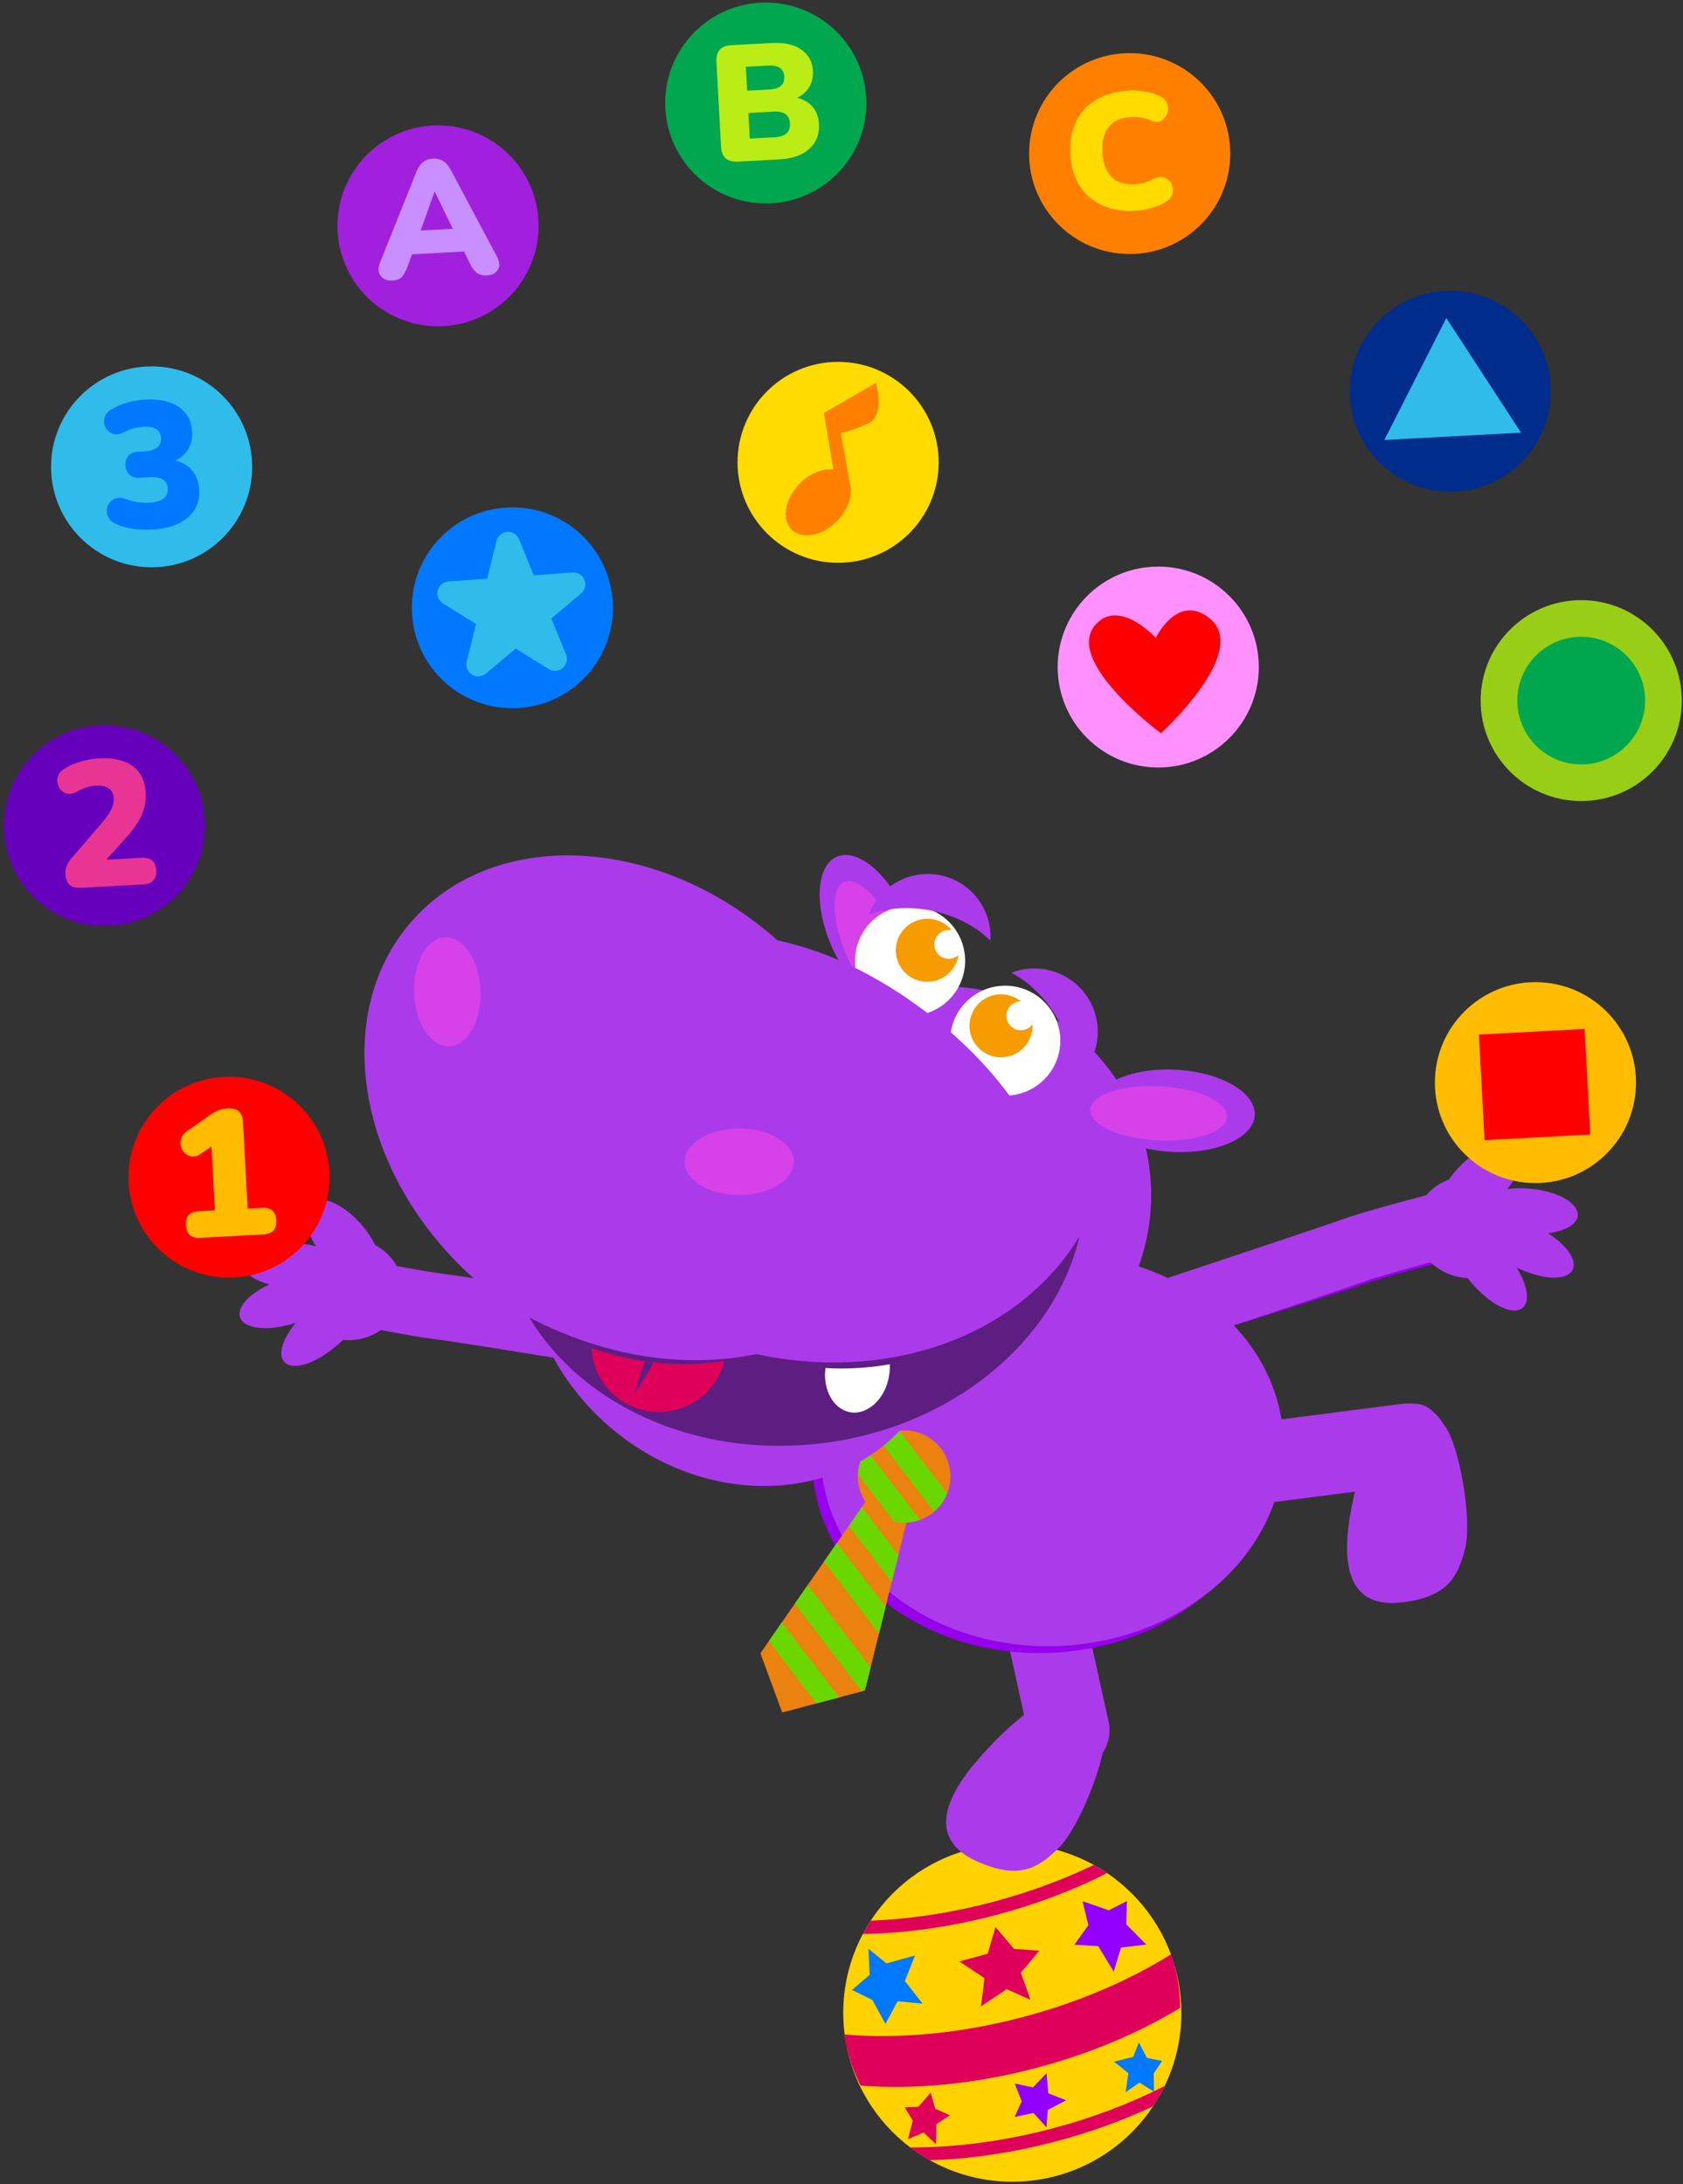 <svg width="332" height="431" viewBox="0 0 332 431" fill="none" xmlns="http://www.w3.org/2000/svg">
<rect x="0" y="0" width="332" height="431" fill="#333333" stroke="none"/>
<g clip-path="url(#clip0_2164_6447)">
<path d="M202.913 430.329C221.243 428.553 234.661 412.265 232.883 393.95C231.105 375.635 214.805 362.228 196.474 364.004C178.144 365.781 164.725 382.068 166.503 400.383C168.281 418.699 184.582 432.106 202.913 430.329Z" fill="#FFD200"/>
<path d="M166.506 401.439C166.683 402.575 166.92 403.712 167.22 404.849C167.844 407.205 168.713 409.433 169.778 411.515C180.218 412.343 192.174 411.27 204.471 408.014C215.148 405.19 224.782 401.066 232.806 396.177C232.792 393.408 232.433 390.593 231.691 387.788C231.495 387.046 231.268 386.328 231.027 385.609C222.83 390.73 212.886 395.059 201.818 397.987C189.275 401.307 177.092 402.353 166.506 401.434V401.439Z" fill="#DF0059"/>
<path d="M196.374 380.234L200.02 384.545L205.035 384.904L201.371 389.234L203.269 394.581L198.582 392.485L193.512 395.886L194.213 390.316L189.252 387.024L194.836 385.496L196.374 380.234Z" fill="#DF0059"/>
<path d="M171.316 384.527L174.884 387.406L180.505 385.846L178.502 390.866L181.984 395.355L177.06 394.873L174.67 399.338L172.085 394.622L168.076 392.649L171.558 389.661L171.316 384.527Z" fill="#0079FF"/>
<path d="M213.555 375.135L214.697 379.865L211.948 383.73L216.645 384.007L219.703 389.027L221.137 384.289L226.107 383.703L222.179 379.696L222.306 375.117L218.729 376.936L213.555 375.135Z" fill="#9200FF"/>
<path d="M200.166 411.106L201.549 414.635L200.156 417.704L203.884 416.931L206.437 419.755L206.696 416.322L210.324 414.421L206.81 413.052L206.451 409.078L203.765 411.879L200.166 411.106Z" fill="#9200FF"/>
<path d="M224.669 402.988L223.549 405.849L219.753 406.803L222.589 409.068L222.052 412.838L224.76 410.923L227.64 412.733L227.577 409.127L229.256 406.649L226.239 406.058L224.669 402.988Z" fill="#0079FF"/>
<path d="M183.581 412.924L184.487 416.061L187.377 417.403L184.728 419.122L184.615 423.064L182.202 420.777L179.112 422.082L180.073 418.444L178.475 415.816L181.165 415.693L183.581 412.924Z" fill="#DF0059"/>
<path d="M196.479 377.856C204.434 375.751 211.816 372.922 218.379 369.593C217.528 369.021 216.654 368.484 215.758 367.988C209.691 370.903 202.983 373.391 195.801 375.291C187.504 377.488 179.367 378.684 171.744 378.984C171.189 379.834 170.679 380.712 170.206 381.608C178.457 381.476 187.377 380.266 196.479 377.856Z" fill="#DF0059"/>
<path d="M207.638 419.965C197.863 422.552 188.305 423.757 179.549 423.725C180.778 424.653 182.061 425.494 183.404 426.245C191.273 426.008 199.71 424.803 208.316 422.525C215.175 420.711 221.601 418.355 227.449 415.613C228.3 414.335 229.06 412.994 229.729 411.611C223.117 414.981 215.671 417.841 207.638 419.965Z" fill="#DF0059"/>
<path fill-rule="evenodd" clip-rule="evenodd" d="M217.947 341.882C217.56 337.075 216.822 335.652 213.7 334.22C210.578 332.783 203.761 335.134 193.703 346.279C180.3 361.14 189.329 365.846 193.398 367.565C200.903 370.721 204.626 368.829 208.853 364.619C213.086 360.408 218.333 346.693 217.947 341.886V341.882Z" fill="#AB3BEA"/>
<path d="M206.423 321.27L210.874 341.41" stroke="#AB3BEA" stroke-width="16" stroke-miterlimit="10" stroke-linecap="round"/>
<path d="M148.083 267.651C148.083 267.651 91.818 258.37 86.402 257.76C82.602 257.333 71.543 255.109 71.543 255.109" stroke="#AB3BEA" stroke-width="13" stroke-miterlimit="10" stroke-linecap="round"/>
<path d="M74 245.669C73.404 244.46 72.612 243.214 71.616 242.009C68.084 237.73 63.478 235.606 61.335 237.261C59.533 238.657 60.038 242.263 62.331 245.92C62.081 245.856 61.826 245.788 61.558 245.729C56.556 244.564 50.758 245.387 48.624 247.561C46.557 249.644 48.596 252.208 53.152 253.45C50.421 254.696 48.241 256.406 47.509 258.102C46.28 260.912 49.411 262.608 54.49 261.899C55.746 261.726 57.057 261.426 58.34 261.026C56.606 263.095 55.5 265.287 55.5 266.983C55.491 270.048 59.036 270.361 63.415 267.688C64.885 266.796 66.35 265.641 67.661 264.395C68.052 264.432 68.444 264.45 68.844 264.441C74.774 264.354 79.516 259.789 79.434 254.246C79.38 250.553 77.2 247.366 74 245.665V245.669Z" fill="#AB3BEA"/>
<path fill-rule="evenodd" clip-rule="evenodd" d="M251.488 284.971C250.332 263.617 228.979 247.406 203.784 248.765C178.594 250.125 159.106 268.537 160.262 289.891C161.418 311.245 182.776 327.457 207.966 326.097C233.156 324.737 252.644 306.325 251.488 284.966V284.971Z" fill="#9600EC"/>
<path d="M248.994 288.612L277.739 284.912" stroke="#AB3BEA" stroke-width="16" stroke-miterlimit="10" stroke-linecap="round"/>
<path fill-rule="evenodd" clip-rule="evenodd" d="M285.084 281.438C282.271 277.518 280.911 276.677 277.497 277.054C274.08 277.432 269.447 282.952 266.57 297.681C262.743 317.316 272.905 316.703 277.279 316.084C285.339 314.929 287.551 311.391 289.007 305.603C290.463 299.814 287.892 285.358 285.089 281.438H285.084Z" fill="#AB3BEA"/>
<path fill-rule="evenodd" clip-rule="evenodd" d="M253.177 283.621C252.021 262.267 230.667 246.056 205.472 247.416C180.282 248.775 160.794 267.187 161.95 288.542C163.106 309.896 184.464 326.107 209.655 324.747C234.845 323.388 254.333 304.976 253.177 283.617V283.621Z" fill="#AB3BEA"/>
<path d="M244.593 255.942C244.593 255.942 263.194 250.145 268.332 248.33C271.936 247.057 282.859 244.229 282.859 244.229" stroke="#9600EC" stroke-width="10" stroke-miterlimit="10" stroke-linecap="round"/>
<path d="M231.602 258.592C231.602 258.592 261.415 248.711 267.363 246.591C271.535 245.108 284.179 241.812 284.179 241.812" stroke="#AB3BEA" stroke-width="13" stroke-miterlimit="10" stroke-linecap="round"/>
<path d="M285.803 232.759C286.559 231.645 287.519 230.522 288.67 229.463C292.762 225.716 297.613 224.242 299.511 226.179C301.104 227.807 300.103 231.313 297.326 234.615C297.581 234.588 297.841 234.556 298.118 234.533C303.234 234.074 308.859 235.683 310.675 238.134C312.432 240.485 310.06 242.741 305.377 243.341C307.912 244.951 309.828 246.947 310.324 248.73C311.153 251.685 307.817 252.931 302.883 251.526C301.664 251.181 300.408 250.703 299.188 250.13C300.621 252.418 301.409 254.741 301.177 256.424C300.763 259.461 297.208 259.284 293.24 256.028C291.911 254.941 290.614 253.6 289.49 252.181C289.098 252.163 288.707 252.127 288.311 252.063C282.449 251.158 278.385 245.983 279.231 240.504C279.796 236.852 282.399 233.996 285.799 232.755L285.803 232.759Z" fill="#AB3BEA"/>
<path d="M179.595 297.259L170.611 333.578L154.3 337.898L150.004 326.22L172.113 294.33L179.595 297.259Z" fill="#EB810F"/>
<path d="M171.371 285.468C168.126 289.324 168.622 295.072 172.481 298.31C176.336 301.547 182.089 301.052 185.334 297.2C188.579 293.353 188.082 287.601 184.228 284.358C180.368 281.121 174.616 281.616 171.375 285.468H171.371Z" fill="#EB810F"/>
<path d="M165.527 334.92L154.227 320.132L151.669 323.82L161.054 336.107L165.527 334.92ZM170.001 297.377L167.439 301.069L175.908 312.156L177.228 306.84L170.001 297.382V297.377ZM171.744 328.99L159.342 312.747L156.789 316.435L169.996 333.733L170.097 333.71L170.779 332.901L171.749 328.985L171.744 328.99ZM174.702 317.026L165.099 304.448L162.542 308.141L173.387 322.346L174.702 317.031V317.026Z" fill="#6BD700"/>
<path d="M173.191 283.825L184.237 298.286C184.624 297.958 184.992 297.604 185.329 297.204C185.989 296.426 186.485 295.562 186.836 294.657L177.383 282.279C175.899 282.438 174.457 282.961 173.187 283.83L173.191 283.825ZM170.916 286.058C169.869 287.522 169.323 289.209 169.246 290.906L176.359 300.223C178.061 300.605 179.836 300.482 181.474 299.891L170.916 286.058Z" fill="#6BD700"/>
<path d="M81.355 181.634C97.789 163.108 129.988 164.818 153.267 185.454C153.298 185.481 153.321 185.513 153.353 185.54C156.93 186.327 160.521 187.423 164.071 188.882C168.595 190.742 172.763 193.039 176.532 195.672C188.751 192.843 202.104 195.613 212.426 204.302C229.839 218.968 232.059 244.96 217.382 262.358C208.276 273.14 194.827 278.097 181.761 276.801C180.914 278.147 179.972 279.456 178.926 280.702C165.236 296.922 139.154 297.441 120.649 281.866C113.809 276.105 108.962 268.947 106.268 261.381C101.912 258.975 97.703 256.024 93.743 252.518C70.46 231.896 64.912 200.155 81.35 181.629L81.355 181.634Z" fill="#AB3BEA"/>
<path d="M149.184 267.178C175.399 272.843 200.985 263.712 212.972 243.891C207.811 265.977 185.284 283.562 157.763 285.171C134.512 286.531 114.105 276.113 104.411 259.947C119.22 267.696 135.103 270.138 149.189 267.173V267.182L149.184 267.178Z" fill="#5E1E81"/>
<path d="M178.616 180.256C182.061 188.205 181.579 196.063 177.542 197.818C173.505 199.583 167.439 194.567 163.994 186.618C160.549 178.669 161.031 170.812 165.059 169.047C169.105 167.292 175.171 172.312 178.616 180.247V180.256Z" fill="#AB3BEA"/>
<path d="M176.814 184.331C179.786 191.179 180.004 197.691 177.301 198.868C174.598 200.046 170.001 195.444 167.025 188.596C164.053 181.748 163.834 175.236 166.538 174.049C169.241 172.871 173.838 177.473 176.814 184.331Z" fill="#D741EA"/>
<path d="M232.032 211.073C223.235 210.6 215.921 213.842 215.68 218.322C215.448 222.805 222.379 226.816 231.172 227.289C239.969 227.762 247.292 224.52 247.524 220.04C247.756 215.557 240.825 211.546 232.032 211.073Z" fill="#AB3BEA"/>
<path d="M228.842 214.334C221.392 213.943 215.225 216.017 215.066 218.968C214.907 221.919 220.814 224.625 228.264 225.007C235.714 225.398 241.881 223.325 242.04 220.373C242.199 217.422 236.292 214.716 228.842 214.334Z" fill="#D741EA"/>
<path d="M187.832 196.572C191.696 191.988 191.118 185.145 186.531 181.284C181.943 177.423 175.094 178.001 171.23 182.585C167.366 187.168 167.953 194.012 172.531 197.873C177.119 201.733 183.968 201.156 187.832 196.572Z" fill="white"/>
<path d="M206.605 212.333C210.469 207.749 209.882 200.905 205.295 197.045C200.716 193.184 193.858 193.771 189.994 198.345C186.13 202.929 186.717 209.773 191.295 213.633C195.874 217.494 202.732 216.916 206.596 212.333H206.605Z" fill="white"/>
<path d="M179.872 192.92C182.867 194.607 186.663 193.547 188.36 190.555C188.738 189.891 188.979 189.173 189.097 188.445C188.21 189.245 186.867 189.445 185.761 188.827C184.396 188.058 183.9 186.312 184.683 184.944C185.315 183.834 186.576 183.302 187.75 183.557C187.277 182.97 186.69 182.479 185.998 182.088C183.003 180.392 179.208 181.46 177.519 184.452C175.822 187.445 176.882 191.242 179.877 192.938V192.929L179.872 192.92Z" fill="#F69C00"/>
<path d="M195.542 208.322C198.809 209.382 202.323 207.595 203.383 204.33C203.629 203.588 203.715 202.852 203.684 202.115C202.978 203.084 201.699 203.538 200.498 203.147C199 202.656 198.186 201.047 198.668 199.555C199.064 198.341 200.188 197.577 201.399 197.586C200.825 197.118 200.147 196.74 199.392 196.49C196.124 195.431 192.615 197.204 191.55 200.483C190.481 203.752 192.274 207.249 195.546 208.318H195.537L195.542 208.322Z" fill="#F69C00"/>
<path d="M142.886 268.519C142.681 269.347 142.394 270.165 142.017 270.961C138.894 277.609 130.971 280.465 124.317 277.346C119.716 275.19 116.926 270.738 116.681 266C125.564 269.042 134.607 269.893 142.877 268.519H142.886Z" fill="#DF0059"/>
<path fill-rule="evenodd" clip-rule="evenodd" d="M128.923 268.811C127.658 271.417 125.218 274.832 125.218 274.832C125.218 274.832 126.37 270.88 127.193 268.584C127.767 268.666 128.349 268.748 128.918 268.811H128.923Z" fill="#5E1E81"/>
<path d="M175.521 269.184C175.562 269.966 175.517 270.784 175.362 271.616C174.561 276.118 171.116 279.256 167.684 278.647C164.389 278.051 162.291 274.222 162.833 269.938C167.207 270.179 171.466 269.916 175.531 269.193L175.521 269.184Z" fill="white"/>
<path d="M145.839 235.797C151.779 235.806 156.598 232.864 156.598 229.24C156.598 225.615 151.783 222.678 145.83 222.678C139.891 222.678 135.072 225.611 135.072 229.244C135.072 232.877 139.9 235.806 145.839 235.806V235.797Z" fill="#D741EA"/>
<path d="M94.79 195.458C94.581 189.528 91.459 184.822 87.836 184.958C84.213 185.09 81.451 190.01 81.674 195.949C81.892 201.879 85.005 206.585 88.641 206.449C92.273 206.312 95.027 201.387 94.804 195.458H94.794H94.79Z" fill="#D741EA"/>
<path d="M211.816 213.37C216.59 209.591 218.019 202.797 214.888 197.363C211.766 191.929 205.167 189.724 199.506 191.947C202.969 193.752 206.228 196.867 208.599 200.974C210.97 205.089 212.012 209.482 211.83 213.37H211.821H211.816Z" fill="#AB3BEA"/>
<path d="M195.369 185.599C195.756 179.583 191.687 174.021 185.602 172.721C179.522 171.42 173.528 174.808 171.403 180.456C175.016 179.105 179.495 178.769 184.082 179.751C188.679 180.742 192.62 182.884 195.369 185.594V185.603V185.599Z" fill="#AB3BEA"/>
<path d="M152.347 185.536C161.659 186.995 172.832 192.047 183.313 200.173C191.864 206.803 198.532 214.388 202.728 221.655C208.175 231.104 144.192 184.253 152.352 185.536H152.347Z" fill="#AB3BEA"/>
<path d="M101.075 139.749C112.031 139.749 120.913 130.875 120.913 119.927C120.913 108.98 112.031 100.105 101.075 100.105C90.119 100.105 81.237 108.98 81.237 119.927C81.237 130.875 90.119 139.749 101.075 139.749Z" fill="#0078FF"/>
<path d="M100.606 104.975C100.424 104.943 100.242 104.934 100.051 104.948C99.036 105.02 98.189 105.739 97.944 106.726L96.105 114.179L88.445 114.733C87.431 114.806 86.575 115.525 86.334 116.511C86.093 117.498 86.511 118.526 87.376 119.062L93.902 123.11L92.064 130.563C91.822 131.549 92.241 132.577 93.101 133.114C93.365 133.277 93.656 133.387 93.952 133.437C94.617 133.546 95.313 133.368 95.85 132.914L101.721 127.966L108.247 132.018C108.511 132.181 108.803 132.291 109.098 132.341C109.763 132.45 110.459 132.272 110.996 131.822C111.774 131.167 112.038 130.085 111.661 129.148L108.766 122.041L114.587 117.134C115.024 116.784 115.338 116.279 115.438 115.688C115.647 114.438 114.824 113.256 113.59 113.005C113.563 113.001 113.536 112.996 113.508 112.992C113.449 112.983 113.381 112.974 113.322 112.969C113.181 112.955 113.04 112.955 112.898 112.969L105.289 113.519L102.395 106.412C102.081 105.643 101.393 105.116 100.606 104.984V104.975Z" fill="#2FBCEA"/>
<path d="M151.059 40.144C162.016 40.144 170.897 31.269 170.897 20.322C170.897 9.375 162.016 0.5 151.059 0.5C140.103 0.5 131.221 9.375 131.221 20.322C131.221 31.269 140.103 40.144 151.059 40.144Z" fill="#00A74E"/>
<path d="M145.534 31.891C143.445 32.005 142.349 31.027 142.235 28.963L141.329 12.178C141.215 10.114 142.207 9.027 144.292 8.913L152.252 8.486C154.732 8.354 156.68 8.786 158.095 9.787C159.511 10.787 160.271 12.192 160.366 13.993C160.43 15.189 160.189 16.248 159.638 17.171C159.087 18.095 158.291 18.804 157.249 19.295C158.555 19.618 159.579 20.223 160.325 21.105C161.072 21.992 161.481 23.119 161.554 24.488C161.663 26.507 161.026 28.14 159.643 29.381C158.259 30.622 156.316 31.309 153.817 31.445L145.534 31.891ZM147.396 17.899L151.669 17.667C152.757 17.608 153.544 17.372 154.036 16.953C154.527 16.535 154.75 15.925 154.705 15.121C154.659 14.316 154.372 13.738 153.84 13.383C153.308 13.033 152.497 12.883 151.41 12.942L147.136 13.174L147.391 17.899H147.396ZM147.905 27.348L152.766 27.085C153.876 27.026 154.673 26.771 155.16 26.316C155.647 25.866 155.87 25.216 155.824 24.37C155.779 23.524 155.488 22.906 154.955 22.519C154.423 22.133 153.599 21.973 152.493 22.032L147.632 22.296L147.905 27.348Z" fill="#BAEC16"/>
<path d="M20.598 182.733C31.555 182.733 40.436 173.859 40.436 162.912C40.436 151.964 31.555 143.09 20.598 143.09C9.642 143.09 0.76 151.964 0.76 162.912C0.76 173.859 9.642 182.733 20.598 182.733Z" fill="#6600BC"/>
<path d="M15.988 175.167C14.95 175.222 14.19 175.022 13.708 174.567C13.221 174.112 12.957 173.412 12.902 172.471C12.866 171.811 12.975 171.216 13.23 170.684C13.485 170.152 13.844 169.624 14.313 169.106L20.143 162.317C21.008 161.302 21.618 160.429 21.968 159.688C22.319 158.951 22.473 158.228 22.437 157.524C22.341 155.737 21.149 154.904 18.869 155.027C18.304 155.059 17.704 155.168 17.062 155.355C16.425 155.541 15.76 155.846 15.073 156.259C14.454 156.601 13.881 156.719 13.357 156.619C12.834 156.519 12.393 156.278 12.042 155.891C11.692 155.509 11.46 155.064 11.35 154.55C11.241 154.036 11.287 153.522 11.496 153.004C11.705 152.485 12.106 152.044 12.697 151.68C13.749 151.057 14.85 150.58 16.002 150.248C17.153 149.916 18.314 149.716 19.492 149.652C22.364 149.498 24.594 150.002 26.178 151.166C27.762 152.331 28.622 154.09 28.749 156.441C28.831 157.947 28.567 159.402 27.957 160.802C27.347 162.203 26.287 163.735 24.771 165.395L20.962 169.633L27.989 169.256C29.778 169.16 30.72 169.983 30.815 171.72C30.911 173.457 30.064 174.417 28.276 174.512L15.988 175.176V175.167Z" fill="#E83593"/>
<path d="M302.893 233.437C313.849 233.437 322.731 224.562 322.731 213.615C322.731 202.667 313.849 193.793 302.893 193.793C291.936 193.793 283.054 202.667 283.054 213.615C283.054 224.562 291.936 233.437 302.893 233.437Z" fill="#FFBC00"/>
<path d="M312.587 203.014L291.733 204.139L292.859 224.976L313.713 223.851L312.587 203.014Z" fill="#FF0000"/>
<path d="M228.482 151.439C239.439 151.439 248.321 142.564 248.321 131.617C248.321 120.669 239.439 111.795 228.482 111.795C217.526 111.795 208.644 120.669 208.644 131.617C208.644 142.564 217.526 151.439 228.482 151.439Z" fill="#FF91FF"/>
<path d="M228 125.87C228 125.87 221.374 118.562 216.663 122.709C208.704 129.717 229.015 144.673 229.015 144.673C229.015 144.673 246.823 128.535 238.568 121.964C232.264 116.948 228 125.87 228 125.87Z" fill="#FF0000"/>
<path d="M222.848 50.124C233.804 50.124 242.686 41.25 242.686 30.302C242.686 19.355 233.804 10.48 222.848 10.48C211.892 10.48 203.01 19.355 203.01 30.302C203.01 41.25 211.892 50.124 222.848 50.124Z" fill="#FF8000"/>
<path d="M223.972 41.576C221.428 41.712 219.216 41.344 217.337 40.462C215.457 39.584 213.987 38.279 212.922 36.547C211.857 34.819 211.261 32.759 211.134 30.367C211.006 27.975 211.375 25.869 212.249 24.046C213.118 22.222 214.442 20.772 216.217 19.699C217.992 18.621 220.149 18.016 222.693 17.88C223.695 17.825 224.737 17.88 225.829 18.052C226.917 18.221 227.886 18.512 228.737 18.926C229.365 19.217 229.811 19.608 230.075 20.094C230.339 20.581 230.458 21.086 230.421 21.613C230.385 22.136 230.221 22.613 229.925 23.046C229.634 23.477 229.252 23.773 228.778 23.941C228.305 24.11 227.782 24.064 227.199 23.814C225.884 23.255 224.55 23.009 223.203 23.082C221.182 23.191 219.69 23.846 218.729 25.037C217.769 26.233 217.346 27.898 217.46 30.026C217.573 32.154 218.174 33.795 219.257 34.882C220.34 35.969 221.892 36.456 223.918 36.346C224.482 36.315 225.087 36.215 225.734 36.037C226.38 35.86 227.008 35.605 227.622 35.264C228.259 34.946 228.837 34.841 229.356 34.941C229.875 35.046 230.307 35.282 230.653 35.655C230.999 36.028 231.227 36.469 231.331 36.974C231.436 37.479 231.391 37.988 231.199 38.502C231.008 39.016 230.63 39.439 230.057 39.775C229.32 40.271 228.4 40.68 227.295 41.003C226.189 41.326 225.083 41.517 223.972 41.576Z" fill="#FFDB00"/>
<path d="M29.91 111.937C40.866 111.937 49.748 103.062 49.748 92.115C49.748 81.168 40.866 72.293 29.91 72.293C18.953 72.293 10.072 81.168 10.072 92.115C10.072 103.062 18.953 111.937 29.91 111.937Z" fill="#2FBCEA"/>
<path d="M29.942 104.512C28.717 104.58 27.507 104.525 26.305 104.353C25.104 104.18 24.057 103.907 23.16 103.53C22.409 103.216 21.868 102.811 21.536 102.306C21.203 101.806 21.044 101.283 21.062 100.738C21.081 100.196 21.249 99.701 21.567 99.26C21.886 98.819 22.318 98.505 22.864 98.323C23.411 98.141 24.043 98.182 24.767 98.45C25.659 98.778 26.474 98.996 27.211 99.096C27.948 99.196 28.681 99.228 29.414 99.191C31.958 99.055 33.182 98.114 33.086 96.377C33 94.776 31.826 94.039 29.568 94.162L27.661 94.267C26.765 94.317 26.073 94.13 25.577 93.707C25.081 93.284 24.812 92.666 24.767 91.838C24.721 91.011 24.922 90.37 25.372 89.897C25.818 89.424 26.487 89.165 27.384 89.115L28.654 89.046C29.664 88.992 30.447 88.737 31.002 88.282C31.557 87.828 31.812 87.2 31.767 86.4C31.68 84.826 30.542 84.094 28.353 84.213C27.693 84.249 27.029 84.353 26.351 84.531C25.677 84.708 24.958 84.995 24.203 85.39C23.606 85.681 23.047 85.772 22.537 85.659C22.023 85.545 21.59 85.295 21.24 84.913C20.889 84.531 20.662 84.076 20.566 83.553C20.466 83.03 20.534 82.516 20.767 82.021C20.999 81.525 21.426 81.093 22.041 80.729C24.011 79.611 26.232 78.983 28.704 78.847C31.48 78.697 33.678 79.188 35.298 80.311C36.918 81.439 37.783 83.071 37.901 85.213C37.97 86.482 37.715 87.618 37.128 88.614C36.545 89.615 35.699 90.365 34.593 90.874C36.004 91.202 37.118 91.87 37.942 92.889C38.766 93.907 39.217 95.167 39.298 96.672C39.421 98.932 38.652 100.76 36.991 102.156C35.33 103.557 32.982 104.334 29.946 104.498L29.942 104.512Z" fill="#0078FF"/>
<path d="M286.085 97.013C297.042 97.013 305.924 88.138 305.924 77.191C305.924 66.244 297.042 57.369 286.085 57.369C275.129 57.369 266.247 66.244 266.247 77.191C266.247 88.138 275.129 97.013 286.085 97.013Z" fill="#002C8C"/>
<path d="M285.307 62.758L273.083 86.818L300.048 85.367L285.307 62.758Z" fill="#2FBCEA"/>
<path d="M86.407 64.38C97.363 64.38 106.245 55.505 106.245 44.558C106.245 33.611 97.363 24.736 86.407 24.736C75.45 24.736 66.569 33.611 66.569 44.558C66.569 55.505 75.45 64.38 86.407 64.38Z" fill="#A120DE"/>
<path d="M77.405 55.364C76.381 55.419 75.612 55.114 75.097 54.441C74.583 53.773 74.533 52.904 74.956 51.836L82.133 33.928C82.479 33.06 82.925 32.414 83.467 31.991C84.013 31.568 84.664 31.336 85.424 31.295C86.184 31.254 86.826 31.414 87.413 31.777C88 32.137 88.509 32.732 88.946 33.56L98.012 50.59C98.567 51.626 98.64 52.499 98.217 53.209C97.794 53.918 97.097 54.3 96.119 54.35C95.25 54.396 94.572 54.237 94.08 53.873C93.593 53.509 93.138 52.9 92.724 52.049L91.545 49.63L81.269 50.185L80.358 52.718C80.013 53.609 79.644 54.259 79.252 54.673C78.861 55.087 78.242 55.314 77.391 55.36L77.405 55.364ZM85.715 37.853L82.989 45.483L89.315 45.142L85.779 37.848H85.715V37.853Z" fill="#C98EFF"/>
<path d="M45.174 252.099C56.13 252.099 65.012 243.224 65.012 232.277C65.012 221.33 56.13 212.455 45.174 212.455C34.218 212.455 25.336 221.33 25.336 232.277C25.336 243.224 34.218 252.099 45.174 252.099Z" fill="#FF0000"/>
<path d="M39.499 244.25C37.71 244.346 36.768 243.514 36.673 241.749C36.577 239.985 37.428 239.089 39.217 238.994L42.393 238.821L41.711 226.225L39.626 227.648C39.035 228.057 38.466 228.235 37.92 228.18C37.373 228.126 36.9 227.921 36.504 227.566C36.108 227.212 35.835 226.766 35.69 226.229C35.544 225.697 35.562 225.152 35.744 224.597C35.926 224.047 36.327 223.565 36.941 223.151L41.651 219.854C42.675 219.14 43.777 218.749 44.951 218.685C45.848 218.635 46.553 218.831 47.072 219.263C47.591 219.695 47.873 220.345 47.923 221.214L48.856 238.466L51.682 238.312C53.471 238.216 54.413 239.039 54.508 240.776C54.604 242.513 53.757 243.473 51.969 243.568L39.503 244.241L39.499 244.25Z" fill="#FFBC00"/>
<path d="M311.922 158.06C322.878 158.06 331.76 149.185 331.76 138.238C331.76 127.291 322.878 118.416 311.922 118.416C300.966 118.416 292.084 127.291 292.084 138.238C292.084 149.185 300.966 158.06 311.922 158.06Z" fill="#98CE16"/>
<path d="M311.922 150.83C318.882 150.83 324.524 145.192 324.524 138.238C324.524 131.284 318.882 125.646 311.922 125.646C304.962 125.646 299.32 131.284 299.32 138.238C299.32 145.192 304.962 150.83 311.922 150.83Z" fill="#00A74E"/>
<path d="M165.332 111.046C176.288 111.046 185.17 102.171 185.17 91.224C185.17 80.277 176.288 71.402 165.332 71.402C154.375 71.402 145.493 80.277 145.493 91.224C145.493 102.171 154.375 111.046 165.332 111.046Z" fill="#FFDB00"/>
<path d="M162.519 81.492L164.408 92.656C162.319 92.374 159.72 93.374 157.677 95.493C154.787 98.495 154.127 102.546 156.202 104.543C158.277 106.539 162.305 105.725 165.195 102.724C167.434 100.4 168.312 97.458 167.643 95.316L165.878 85.43C165.878 85.43 167.912 85.107 171.289 83.534C174.666 81.965 172.809 75.535 172.809 75.535L162.514 81.488L162.519 81.492Z" fill="#FF8000"/>
</g>
<defs>
<clipPath id="clip0_2164_6447">
<rect width="331" height="430" fill="white" transform="translate(0.76 0.5)"/>
</clipPath>
</defs>
</svg>
